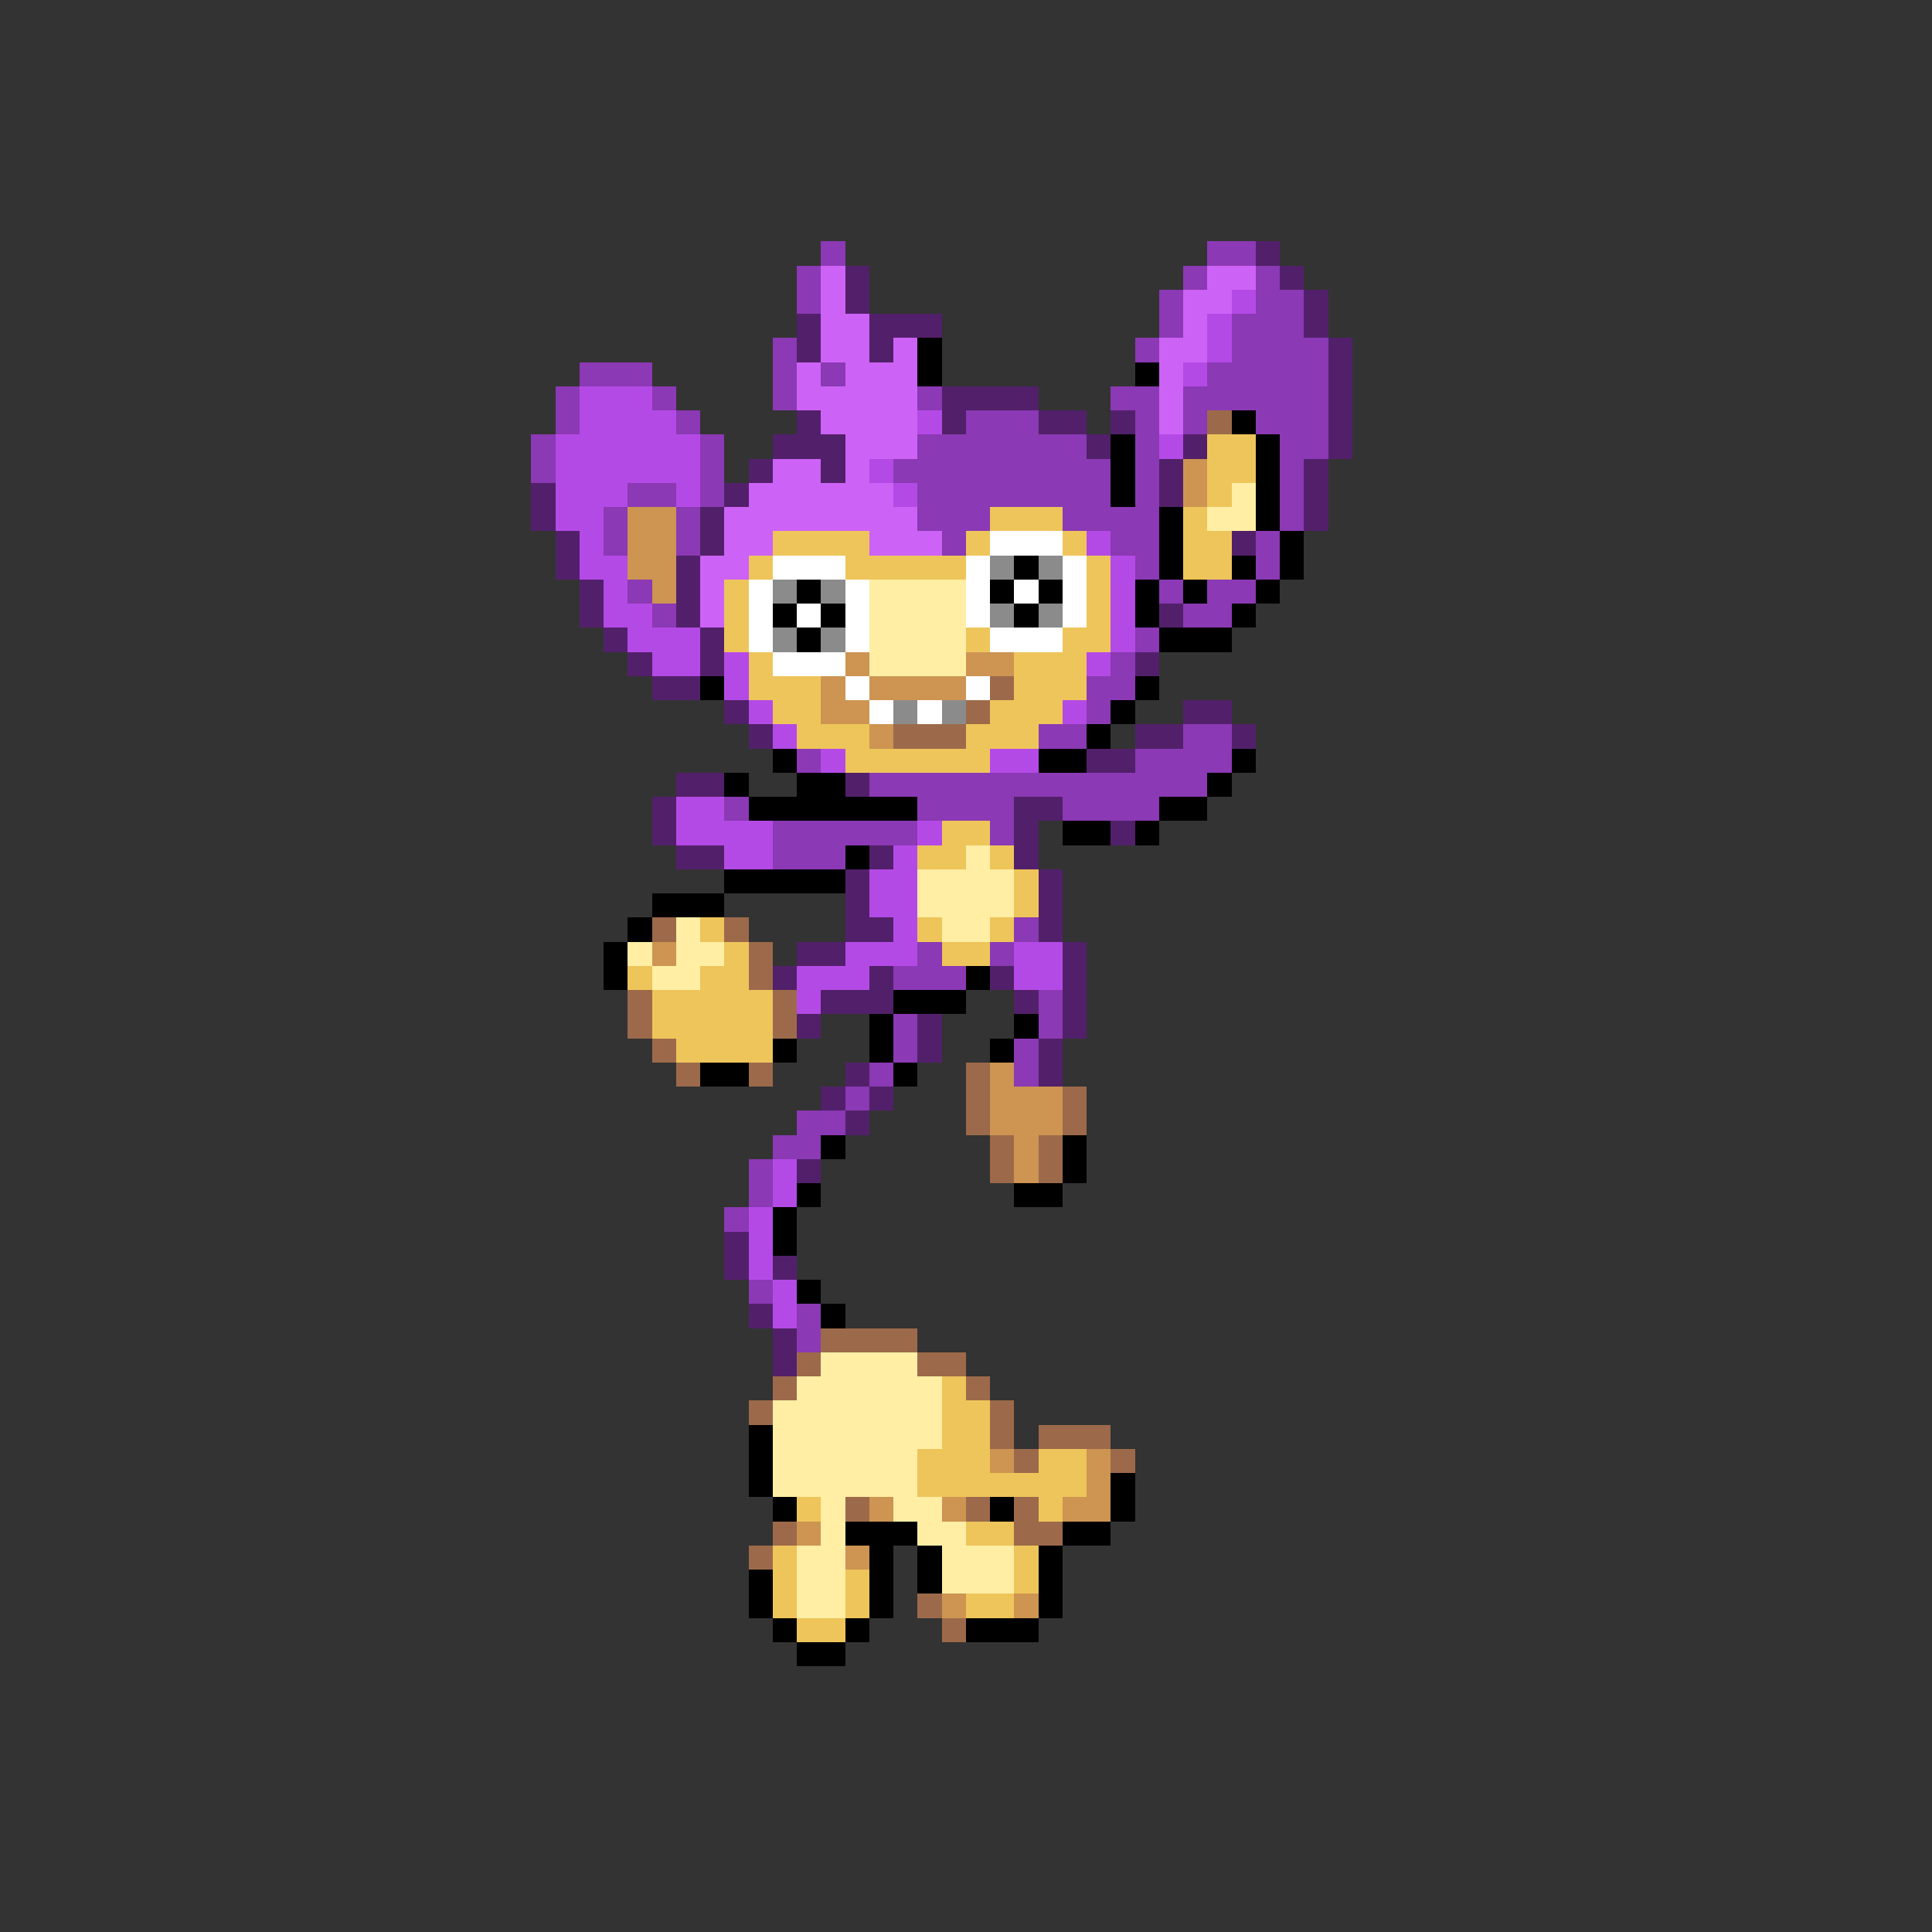<svg xmlns="http://www.w3.org/2000/svg" viewBox="0 -0.5 80 80" shape-rendering="crispEdges">
<rect x="0" y="-0.5" width="80" height="80" fill="#333333" stroke="none"/>
<path stroke="#8b39b4" d="M34 10h1M50 10h2M33 11h1M49 11h1M52 11h1M33 12h1M48 12h1M52 12h2M48 13h1M51 13h3M32 14h1M47 14h1M51 14h4M24 15h3M32 15h1M34 15h1M50 15h5M23 16h1M27 16h1M32 16h1M38 16h1M46 16h2M49 16h6M23 17h1M28 17h1M40 17h3M47 17h1M49 17h1M52 17h3M22 18h1M29 18h1M38 18h7M47 18h1M53 18h2M22 19h1M29 19h1M37 19h9M47 19h1M53 19h1M26 20h2M29 20h1M38 20h8M47 20h1M53 20h1M25 21h1M28 21h1M38 21h3M44 21h4M53 21h1M25 22h1M28 22h1M39 22h1M46 22h2M52 22h1M47 23h1M52 23h1M26 24h1M48 24h1M50 24h2M27 25h1M49 25h2M47 26h1M46 27h1M45 28h2M45 29h1M43 30h2M49 30h2M33 31h1M47 31h4M36 32h14M30 33h1M38 33h4M44 33h4M32 34h6M41 34h1M32 35h3M42 38h1M38 39h1M41 39h1M37 40h3M43 41h1M37 42h1M43 42h1M37 43h1M42 43h1M36 44h1M42 44h1M35 45h1M33 46h2M32 47h2M31 48h1M31 49h1M30 50h1M31 53h1M33 54h1M33 55h1" />
<path stroke="#52206a" d="M52 10h1M35 11h1M53 11h1M35 12h1M54 12h1M33 13h1M36 13h3M54 13h1M33 14h1M36 14h1M55 14h1M55 15h1M39 16h4M55 16h1M33 17h1M39 17h1M43 17h2M46 17h1M55 17h1M32 18h3M45 18h1M49 18h1M55 18h1M31 19h1M34 19h1M48 19h1M54 19h1M22 20h1M30 20h1M48 20h1M54 20h1M22 21h1M29 21h1M54 21h1M23 22h1M29 22h1M51 22h1M23 23h1M28 23h1M24 24h1M28 24h1M24 25h1M28 25h1M48 25h1M25 26h1M29 26h1M26 27h1M29 27h1M47 27h1M27 28h2M30 29h1M49 29h2M31 30h1M47 30h2M51 30h1M45 31h2M28 32h2M35 32h1M27 33h1M42 33h2M27 34h1M42 34h1M46 34h1M28 35h2M36 35h1M42 35h1M35 36h1M43 36h1M35 37h1M43 37h1M35 38h2M43 38h1M33 39h2M44 39h1M32 40h1M36 40h1M41 40h1M44 40h1M34 41h3M42 41h1M44 41h1M33 42h1M38 42h1M44 42h1M38 43h1M43 43h1M35 44h1M43 44h1M34 45h1M36 45h1M35 46h1M33 48h1M30 51h1M30 52h1M32 52h1M31 54h1M32 55h1M32 56h1" />
<path stroke="#cd62f6" d="M34 11h1M50 11h2M34 12h1M49 12h2M34 13h2M49 13h1M34 14h2M37 14h1M48 14h2M33 15h1M35 15h3M48 15h1M33 16h5M48 16h1M34 17h4M48 17h1M35 18h3M32 19h2M35 19h1M31 20h6M30 21h8M30 22h2M36 22h3M29 23h2M29 24h1M29 25h1" />
<path stroke="#b44ae6" d="M51 12h1M50 13h1M50 14h1M49 15h1M24 16h3M24 17h4M38 17h1M23 18h6M48 18h1M23 19h6M36 19h1M23 20h3M28 20h1M37 20h1M23 21h2M24 22h1M45 22h1M24 23h2M46 23h1M25 24h1M46 24h1M25 25h2M46 25h1M26 26h3M46 26h1M27 27h2M30 27h1M45 27h1M30 28h1M31 29h1M44 29h1M32 30h1M34 31h1M41 31h2M28 33h2M28 34h4M38 34h1M30 35h2M37 35h1M36 36h2M36 37h2M37 38h1M35 39h3M42 39h2M33 40h3M42 40h2M33 41h1M32 48h1M32 49h1M31 50h1M31 51h1M31 52h1M32 53h1M32 54h1" />
<path stroke="#000000" d="M38 14h1M38 15h1M47 15h1M51 17h1M46 18h1M52 18h1M46 19h1M52 19h1M46 20h1M52 20h1M48 21h1M52 21h1M48 22h1M53 22h1M42 23h1M48 23h1M51 23h1M53 23h1M33 24h1M41 24h1M43 24h1M47 24h1M49 24h1M52 24h1M32 25h1M34 25h1M42 25h1M47 25h1M51 25h1M33 26h1M48 26h3M29 28h1M47 28h1M46 29h1M45 30h1M32 31h1M43 31h2M51 31h1M30 32h1M33 32h2M50 32h1M31 33h7M48 33h2M44 34h2M47 34h1M35 35h1M30 36h5M27 37h3M26 38h1M25 39h1M25 40h1M40 40h1M37 41h3M36 42h1M42 42h1M32 43h1M36 43h1M41 43h1M29 44h2M37 44h1M34 47h1M44 47h1M44 48h1M33 49h1M42 49h2M32 50h1M32 51h1M33 53h1M34 54h1M31 59h1M31 60h1M31 61h1M46 61h1M32 62h1M41 62h1M46 62h1M35 63h3M44 63h2M36 64h1M38 64h1M43 64h1M31 65h1M36 65h1M38 65h1M43 65h1M31 66h1M36 66h1M43 66h1M32 67h1M35 67h1M40 67h3M33 68h2" />
<path stroke="#9c6a4a" d="M50 17h1M41 28h1M40 29h1M37 30h3M27 38h1M30 38h1M31 39h1M31 40h1M26 41h1M32 41h1M26 42h1M32 42h1M27 43h1M28 44h1M31 44h1M40 44h1M40 45h1M44 45h1M40 46h1M44 46h1M41 47h1M43 47h1M41 48h1M43 48h1M34 55h4M33 56h1M38 56h2M32 57h1M40 57h1M31 58h1M41 58h1M41 59h1M43 59h3M42 60h1M46 60h1M35 62h1M40 62h1M42 62h1M32 63h1M42 63h2M31 64h1M38 66h1M39 67h1" />
<path stroke="#eec55a" d="M50 18h2M50 19h2M50 20h1M41 21h3M49 21h1M32 22h4M40 22h1M44 22h1M49 22h2M31 23h1M35 23h5M45 23h1M49 23h2M30 24h1M45 24h1M30 25h1M45 25h1M30 26h1M40 26h1M44 26h2M31 27h1M42 27h3M31 28h3M42 28h3M32 29h2M41 29h3M33 30h3M40 30h3M35 31h6M39 34h2M38 35h2M41 35h1M42 36h1M42 37h1M29 38h1M38 38h1M41 38h1M30 39h1M39 39h2M26 40h1M29 40h2M27 41h5M27 42h5M28 43h4M39 57h1M39 58h2M39 59h2M38 60h3M43 60h2M38 61h7M33 62h1M43 62h1M40 63h2M32 64h1M42 64h1M32 65h1M35 65h1M42 65h1M32 66h1M35 66h1M40 66h2M33 67h2" />
<path stroke="#cd9452" d="M49 19h1M49 20h1M26 21h2M26 22h2M26 23h2M27 24h1M35 27h1M40 27h2M34 28h1M36 28h4M34 29h2M36 30h1M27 39h1M41 44h1M41 45h3M41 46h3M42 47h1M42 48h1M41 60h1M45 60h1M45 61h1M36 62h1M39 62h1M44 62h2M33 63h1M35 64h1M39 66h1M42 66h1" />
<path stroke="#ffeea4" d="M51 20h1M50 21h2M36 24h4M36 25h4M36 26h4M36 27h4M40 35h1M38 36h4M38 37h4M28 38h1M39 38h2M26 39h1M28 39h2M27 40h2M34 56h4M33 57h6M32 58h7M32 59h7M32 60h6M32 61h6M34 62h1M37 62h2M34 63h1M38 63h2M33 64h2M39 64h3M33 65h2M39 65h3M33 66h2" />
<path stroke="#ffffff" d="M41 22h3M32 23h3M40 23h1M44 23h1M31 24h1M35 24h1M40 24h1M42 24h1M44 24h1M31 25h1M33 25h1M35 25h1M40 25h1M44 25h1M31 26h1M35 26h1M41 26h3M32 27h3M35 28h1M40 28h1M36 29h1M38 29h1" />
<path stroke="#8b8b8b" d="M41 23h1M43 23h1M32 24h1M34 24h1M41 25h1M43 25h1M32 26h1M34 26h1M37 29h1M39 29h1" />
</svg>